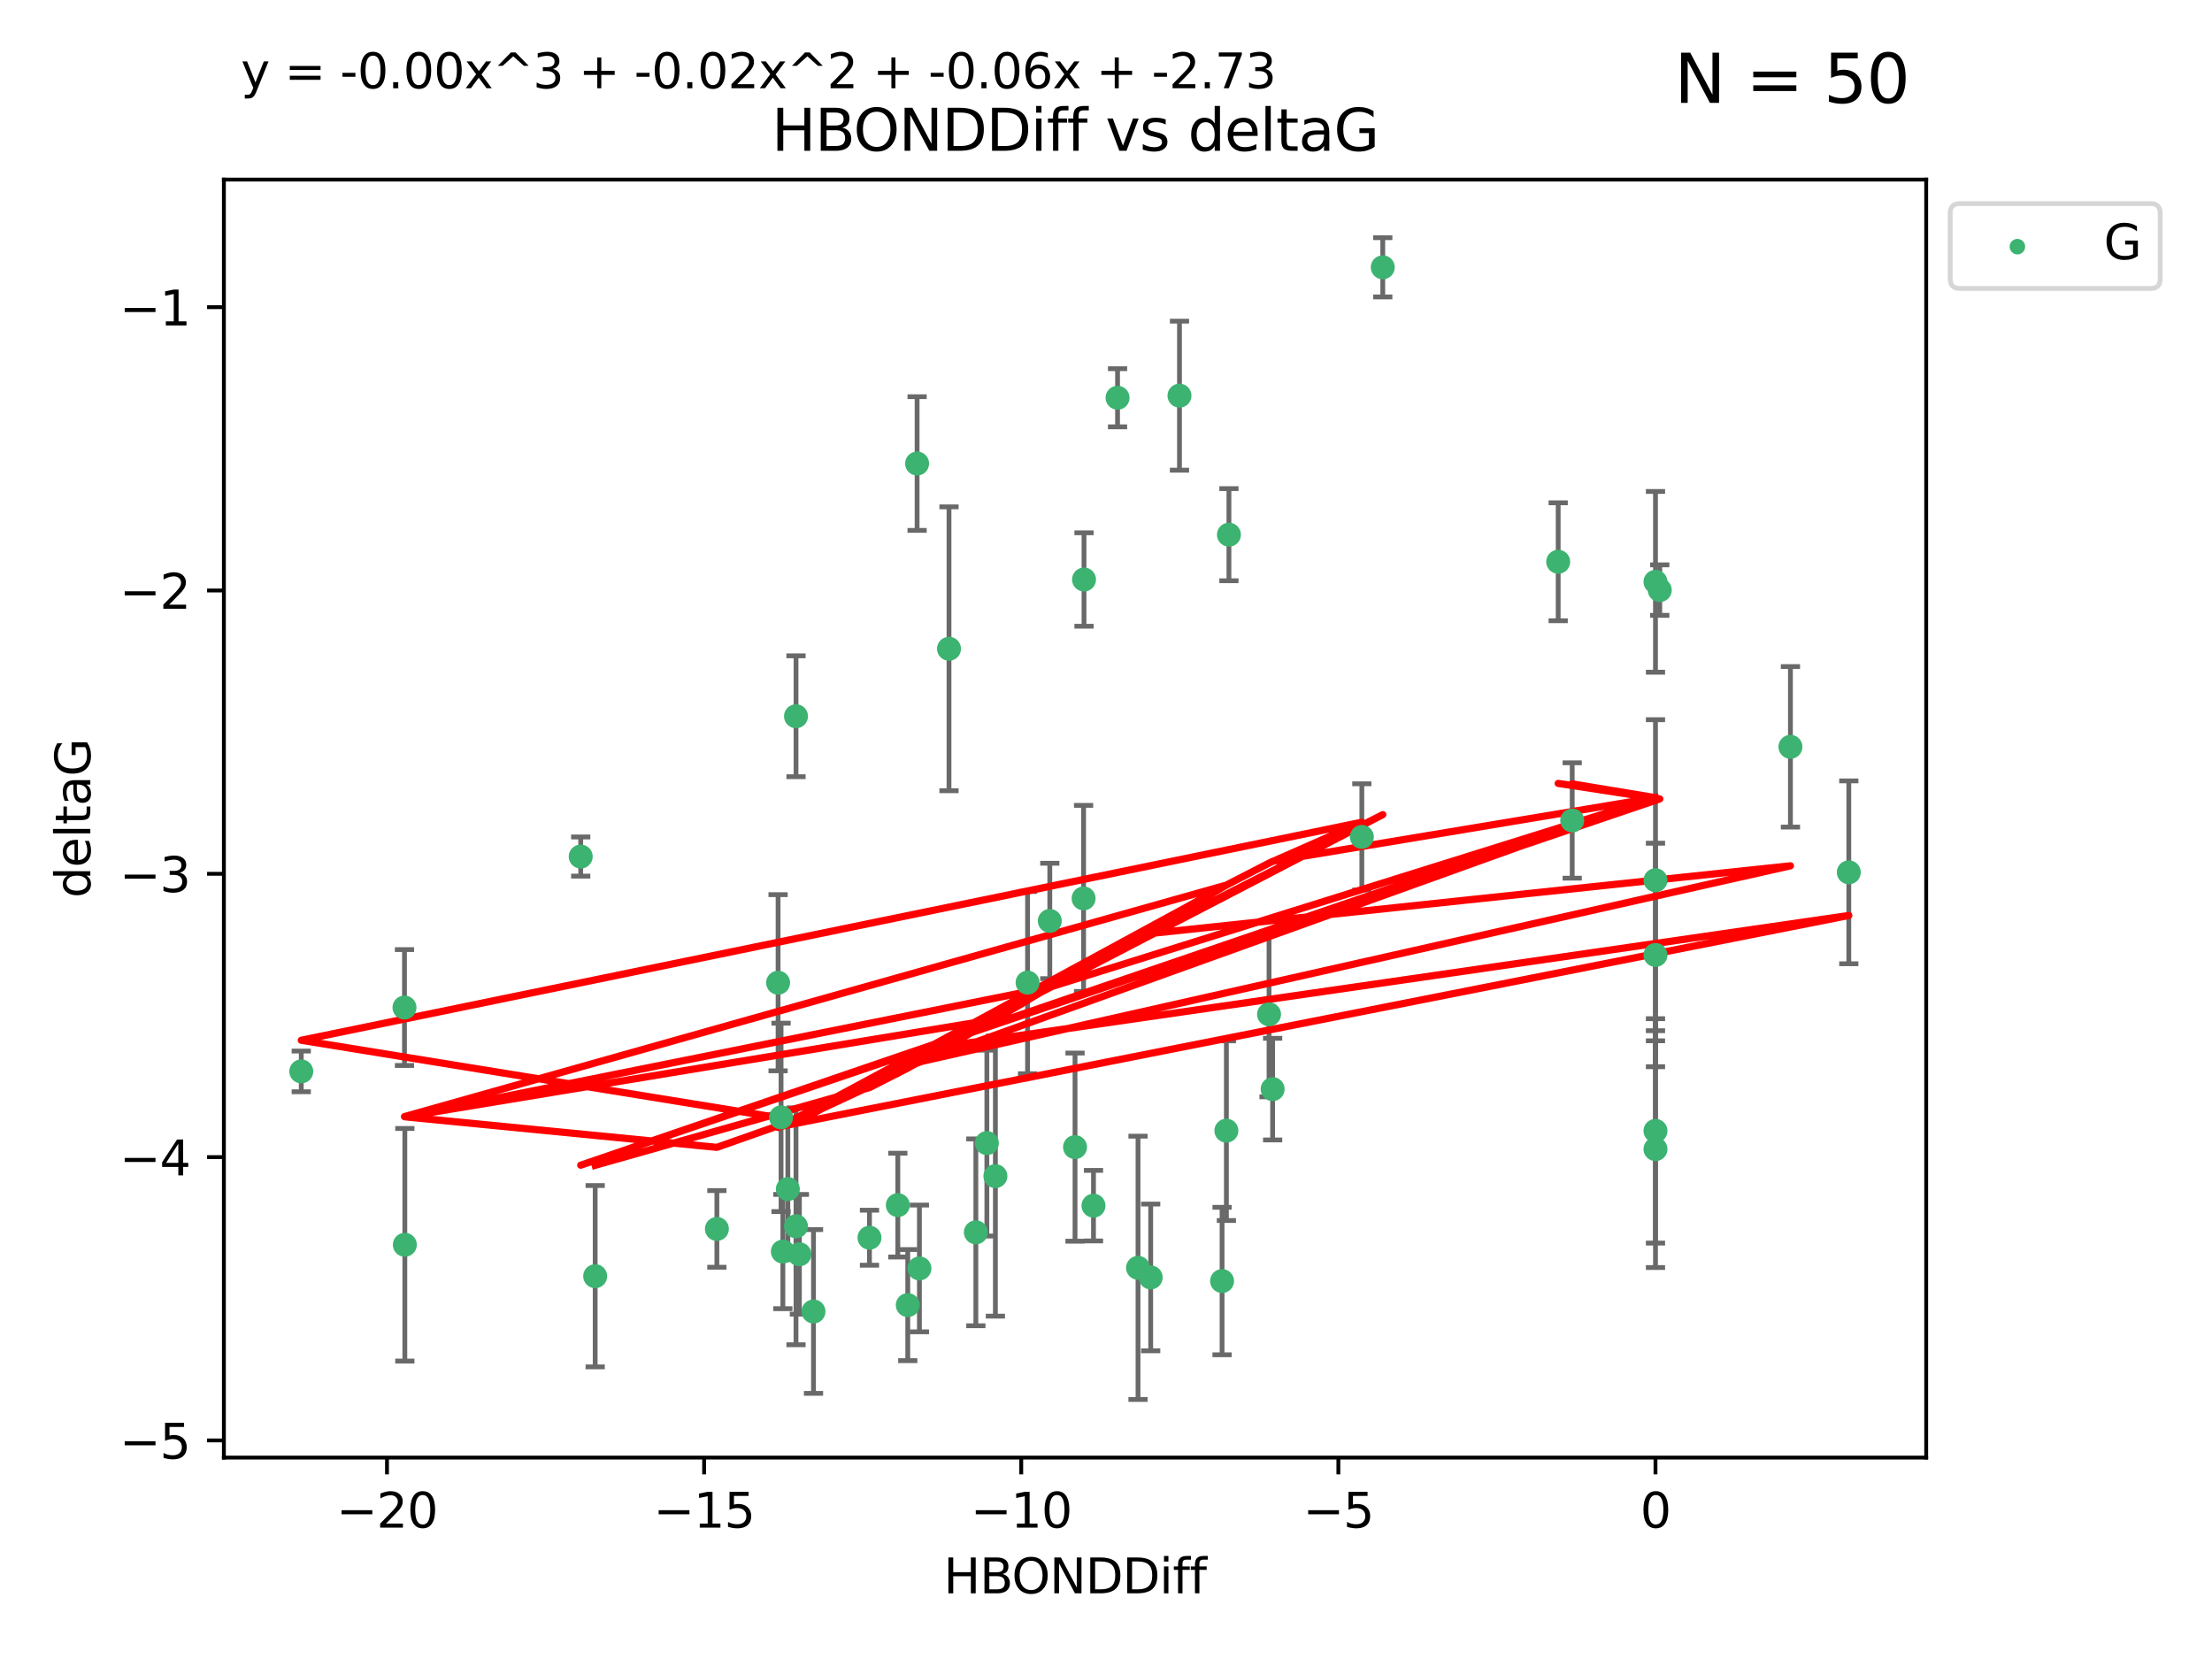 <?xml version="1.0" encoding="utf-8" standalone="no"?>
<!DOCTYPE svg PUBLIC "-//W3C//DTD SVG 1.1//EN"
  "http://www.w3.org/Graphics/SVG/1.1/DTD/svg11.dtd">
<svg xmlns:xlink="http://www.w3.org/1999/xlink" width="460.8pt" height="345.6pt" viewBox="0 0 460.8 345.6" xmlns="http://www.w3.org/2000/svg" version="1.1">
 <defs>
  <style type="text/css">*{stroke-linejoin: round; stroke-linecap: butt}</style>
 </defs>
 <g id="figure_1">
  <g id="patch_1">
   <path d="M 0 345.6 
L 460.8 345.6 
L 460.8 0 
L 0 0 
z
" style="fill: #ffffff"/>
  </g>
  <g id="axes_1">
   <g id="patch_2">
    <path d="M 46.64 303.64 
L 401.26 303.64 
L 401.26 37.411 
L 46.64 37.411 
z
" style="fill: #ffffff"/>
   </g>
   <g id="PathCollection_1">
    <defs>
     <path id="m49599fd1c0" d="M 0 1.118 
C 0.297 1.118 0.581 1 0.791 0.791 
C 1 0.581 1.118 0.297 1.118 0 
C 1.118 -0.297 1 -0.581 0.791 -0.791 
C 0.581 -1 0.297 -1.118 0 -1.118 
C -0.297 -1.118 -0.581 -1 -0.791 -0.791 
C -1 -0.581 -1.118 -0.297 -1.118 0 
C -1.118 0.297 -1 0.581 -0.791 0.791 
C -0.581 1 -0.297 1.118 0 1.118 
z
" style="stroke: #3cb371"/>
    </defs>
    <g clip-path="url(#pd74ebe95be)">
     <use xlink:href="#m49599fd1c0" x="123.987" y="265.855" style="fill: #3cb371; stroke: #3cb371"/>
     <use xlink:href="#m49599fd1c0" x="181.129" y="257.838" style="fill: #3cb371; stroke: #3cb371"/>
     <use xlink:href="#m49599fd1c0" x="189.104" y="271.874" style="fill: #3cb371; stroke: #3cb371"/>
     <use xlink:href="#m49599fd1c0" x="207.358" y="245.009" style="fill: #3cb371; stroke: #3cb371"/>
     <use xlink:href="#m49599fd1c0" x="84.335" y="259.307" style="fill: #3cb371; stroke: #3cb371"/>
     <use xlink:href="#m49599fd1c0" x="149.34" y="256.004" style="fill: #3cb371; stroke: #3cb371"/>
     <use xlink:href="#m49599fd1c0" x="169.467" y="273.206" style="fill: #3cb371; stroke: #3cb371"/>
     <use xlink:href="#m49599fd1c0" x="239.71" y="266.112" style="fill: #3cb371; stroke: #3cb371"/>
     <use xlink:href="#m49599fd1c0" x="187.033" y="251.046" style="fill: #3cb371; stroke: #3cb371"/>
     <use xlink:href="#m49599fd1c0" x="166.529" y="261.294" style="fill: #3cb371; stroke: #3cb371"/>
     <use xlink:href="#m49599fd1c0" x="203.288" y="256.718" style="fill: #3cb371; stroke: #3cb371"/>
     <use xlink:href="#m49599fd1c0" x="214.062" y="204.696" style="fill: #3cb371; stroke: #3cb371"/>
     <use xlink:href="#m49599fd1c0" x="191.53" y="264.242" style="fill: #3cb371; stroke: #3cb371"/>
     <use xlink:href="#m49599fd1c0" x="372.98" y="155.578" style="fill: #3cb371; stroke: #3cb371"/>
     <use xlink:href="#m49599fd1c0" x="237.071" y="264.111" style="fill: #3cb371; stroke: #3cb371"/>
     <use xlink:href="#m49599fd1c0" x="163.082" y="260.722" style="fill: #3cb371; stroke: #3cb371"/>
     <use xlink:href="#m49599fd1c0" x="227.794" y="251.162" style="fill: #3cb371; stroke: #3cb371"/>
     <use xlink:href="#m49599fd1c0" x="223.949" y="238.969" style="fill: #3cb371; stroke: #3cb371"/>
     <use xlink:href="#m49599fd1c0" x="162.091" y="204.719" style="fill: #3cb371; stroke: #3cb371"/>
     <use xlink:href="#m49599fd1c0" x="165.821" y="255.463" style="fill: #3cb371; stroke: #3cb371"/>
     <use xlink:href="#m49599fd1c0" x="225.82" y="120.724" style="fill: #3cb371; stroke: #3cb371"/>
     <use xlink:href="#m49599fd1c0" x="197.694" y="135.151" style="fill: #3cb371; stroke: #3cb371"/>
     <use xlink:href="#m49599fd1c0" x="385.141" y="181.72" style="fill: #3cb371; stroke: #3cb371"/>
     <use xlink:href="#m49599fd1c0" x="162.708" y="232.772" style="fill: #3cb371; stroke: #3cb371"/>
     <use xlink:href="#m49599fd1c0" x="165.823" y="149.21" style="fill: #3cb371; stroke: #3cb371"/>
     <use xlink:href="#m49599fd1c0" x="62.759" y="223.194" style="fill: #3cb371; stroke: #3cb371"/>
     <use xlink:href="#m49599fd1c0" x="283.696" y="174.344" style="fill: #3cb371; stroke: #3cb371"/>
     <use xlink:href="#m49599fd1c0" x="264.364" y="211.297" style="fill: #3cb371; stroke: #3cb371"/>
     <use xlink:href="#m49599fd1c0" x="254.578" y="266.865" style="fill: #3cb371; stroke: #3cb371"/>
     <use xlink:href="#m49599fd1c0" x="245.708" y="82.422" style="fill: #3cb371; stroke: #3cb371"/>
     <use xlink:href="#m49599fd1c0" x="164.122" y="247.707" style="fill: #3cb371; stroke: #3cb371"/>
     <use xlink:href="#m49599fd1c0" x="288.055" y="55.684" style="fill: #3cb371; stroke: #3cb371"/>
     <use xlink:href="#m49599fd1c0" x="225.732" y="187.154" style="fill: #3cb371; stroke: #3cb371"/>
     <use xlink:href="#m49599fd1c0" x="205.581" y="238.125" style="fill: #3cb371; stroke: #3cb371"/>
     <use xlink:href="#m49599fd1c0" x="232.807" y="82.859" style="fill: #3cb371; stroke: #3cb371"/>
     <use xlink:href="#m49599fd1c0" x="255.478" y="235.539" style="fill: #3cb371; stroke: #3cb371"/>
     <use xlink:href="#m49599fd1c0" x="84.261" y="209.886" style="fill: #3cb371; stroke: #3cb371"/>
     <use xlink:href="#m49599fd1c0" x="218.693" y="191.849" style="fill: #3cb371; stroke: #3cb371"/>
     <use xlink:href="#m49599fd1c0" x="344.867" y="198.935" style="fill: #3cb371; stroke: #3cb371"/>
     <use xlink:href="#m49599fd1c0" x="191.049" y="96.566" style="fill: #3cb371; stroke: #3cb371"/>
     <use xlink:href="#m49599fd1c0" x="256.009" y="111.383" style="fill: #3cb371; stroke: #3cb371"/>
     <use xlink:href="#m49599fd1c0" x="265.113" y="226.885" style="fill: #3cb371; stroke: #3cb371"/>
     <use xlink:href="#m49599fd1c0" x="344.867" y="183.37" style="fill: #3cb371; stroke: #3cb371"/>
     <use xlink:href="#m49599fd1c0" x="327.519" y="170.922" style="fill: #3cb371; stroke: #3cb371"/>
     <use xlink:href="#m49599fd1c0" x="344.867" y="239.382" style="fill: #3cb371; stroke: #3cb371"/>
     <use xlink:href="#m49599fd1c0" x="344.867" y="121.204" style="fill: #3cb371; stroke: #3cb371"/>
     <use xlink:href="#m49599fd1c0" x="324.599" y="117.029" style="fill: #3cb371; stroke: #3cb371"/>
     <use xlink:href="#m49599fd1c0" x="345.759" y="122.929" style="fill: #3cb371; stroke: #3cb371"/>
     <use xlink:href="#m49599fd1c0" x="120.974" y="178.434" style="fill: #3cb371; stroke: #3cb371"/>
     <use xlink:href="#m49599fd1c0" x="344.867" y="235.584" style="fill: #3cb371; stroke: #3cb371"/>
    </g>
   </g>
   <g id="matplotlib.axis_1">
    <g id="xtick_1">
     <g id="line2d_1">
      <defs>
       <path id="med4c341d56" d="M 0 0 
L 0 3.5 
" style="stroke: #000000; stroke-width: 0.8"/>
      </defs>
      <g>
       <use xlink:href="#med4c341d56" x="80.618" y="303.64" style="stroke: #000000; stroke-width: 0.8"/>
      </g>
     </g>
     <g id="text_1">
      <!-- −20 -->
      <g transform="translate(70.066 318.238)scale(0.1 -0.1)">
       <defs>
        <path id="DejaVuSans-2212" d="M 678 2272 
L 4684 2272 
L 4684 1741 
L 678 1741 
L 678 2272 
z
" transform="scale(0.016)"/>
        <path id="DejaVuSans-32" d="M 1228 531 
L 3431 531 
L 3431 0 
L 469 0 
L 469 531 
Q 828 903 1448 1529 
Q 2069 2156 2228 2338 
Q 2531 2678 2651 2914 
Q 2772 3150 2772 3378 
Q 2772 3750 2511 3984 
Q 2250 4219 1831 4219 
Q 1534 4219 1204 4116 
Q 875 4013 500 3803 
L 500 4441 
Q 881 4594 1212 4672 
Q 1544 4750 1819 4750 
Q 2544 4750 2975 4387 
Q 3406 4025 3406 3419 
Q 3406 3131 3298 2873 
Q 3191 2616 2906 2266 
Q 2828 2175 2409 1742 
Q 1991 1309 1228 531 
z
" transform="scale(0.016)"/>
        <path id="DejaVuSans-30" d="M 2034 4250 
Q 1547 4250 1301 3770 
Q 1056 3291 1056 2328 
Q 1056 1369 1301 889 
Q 1547 409 2034 409 
Q 2525 409 2770 889 
Q 3016 1369 3016 2328 
Q 3016 3291 2770 3770 
Q 2525 4250 2034 4250 
z
M 2034 4750 
Q 2819 4750 3233 4129 
Q 3647 3509 3647 2328 
Q 3647 1150 3233 529 
Q 2819 -91 2034 -91 
Q 1250 -91 836 529 
Q 422 1150 422 2328 
Q 422 3509 836 4129 
Q 1250 4750 2034 4750 
z
" transform="scale(0.016)"/>
       </defs>
       <use xlink:href="#DejaVuSans-2212"/>
       <use xlink:href="#DejaVuSans-32" x="83.789"/>
       <use xlink:href="#DejaVuSans-30" x="147.412"/>
      </g>
     </g>
    </g>
    <g id="xtick_2">
     <g id="line2d_2">
      <g>
       <use xlink:href="#med4c341d56" x="146.68" y="303.64" style="stroke: #000000; stroke-width: 0.8"/>
      </g>
     </g>
     <g id="text_2">
      <!-- −15 -->
      <g transform="translate(136.128 318.238)scale(0.1 -0.1)">
       <defs>
        <path id="DejaVuSans-31" d="M 794 531 
L 1825 531 
L 1825 4091 
L 703 3866 
L 703 4441 
L 1819 4666 
L 2450 4666 
L 2450 531 
L 3481 531 
L 3481 0 
L 794 0 
L 794 531 
z
" transform="scale(0.016)"/>
        <path id="DejaVuSans-35" d="M 691 4666 
L 3169 4666 
L 3169 4134 
L 1269 4134 
L 1269 2991 
Q 1406 3038 1543 3061 
Q 1681 3084 1819 3084 
Q 2600 3084 3056 2656 
Q 3513 2228 3513 1497 
Q 3513 744 3044 326 
Q 2575 -91 1722 -91 
Q 1428 -91 1123 -41 
Q 819 9 494 109 
L 494 744 
Q 775 591 1075 516 
Q 1375 441 1709 441 
Q 2250 441 2565 725 
Q 2881 1009 2881 1497 
Q 2881 1984 2565 2268 
Q 2250 2553 1709 2553 
Q 1456 2553 1204 2497 
Q 953 2441 691 2322 
L 691 4666 
z
" transform="scale(0.016)"/>
       </defs>
       <use xlink:href="#DejaVuSans-2212"/>
       <use xlink:href="#DejaVuSans-31" x="83.789"/>
       <use xlink:href="#DejaVuSans-35" x="147.412"/>
      </g>
     </g>
    </g>
    <g id="xtick_3">
     <g id="line2d_3">
      <g>
       <use xlink:href="#med4c341d56" x="212.743" y="303.64" style="stroke: #000000; stroke-width: 0.8"/>
      </g>
     </g>
     <g id="text_3">
      <!-- −10 -->
      <g transform="translate(202.19 318.238)scale(0.1 -0.1)">
       <use xlink:href="#DejaVuSans-2212"/>
       <use xlink:href="#DejaVuSans-31" x="83.789"/>
       <use xlink:href="#DejaVuSans-30" x="147.412"/>
      </g>
     </g>
    </g>
    <g id="xtick_4">
     <g id="line2d_4">
      <g>
       <use xlink:href="#med4c341d56" x="278.805" y="303.64" style="stroke: #000000; stroke-width: 0.8"/>
      </g>
     </g>
     <g id="text_4">
      <!-- −5 -->
      <g transform="translate(271.434 318.238)scale(0.1 -0.1)">
       <use xlink:href="#DejaVuSans-2212"/>
       <use xlink:href="#DejaVuSans-35" x="83.789"/>
      </g>
     </g>
    </g>
    <g id="xtick_5">
     <g id="line2d_5">
      <g>
       <use xlink:href="#med4c341d56" x="344.867" y="303.64" style="stroke: #000000; stroke-width: 0.8"/>
      </g>
     </g>
     <g id="text_5">
      <!-- 0 -->
      <g transform="translate(341.686 318.238)scale(0.1 -0.1)">
       <use xlink:href="#DejaVuSans-30"/>
      </g>
     </g>
    </g>
    <g id="text_6">
     <!-- HBONDDiff -->
     <g transform="translate(196.561 331.917)scale(0.1 -0.1)">
      <defs>
       <path id="DejaVuSans-48" d="M 628 4666 
L 1259 4666 
L 1259 2753 
L 3553 2753 
L 3553 4666 
L 4184 4666 
L 4184 0 
L 3553 0 
L 3553 2222 
L 1259 2222 
L 1259 0 
L 628 0 
L 628 4666 
z
" transform="scale(0.016)"/>
       <path id="DejaVuSans-42" d="M 1259 2228 
L 1259 519 
L 2272 519 
Q 2781 519 3026 730 
Q 3272 941 3272 1375 
Q 3272 1813 3026 2020 
Q 2781 2228 2272 2228 
L 1259 2228 
z
M 1259 4147 
L 1259 2741 
L 2194 2741 
Q 2656 2741 2882 2914 
Q 3109 3088 3109 3444 
Q 3109 3797 2882 3972 
Q 2656 4147 2194 4147 
L 1259 4147 
z
M 628 4666 
L 2241 4666 
Q 2963 4666 3353 4366 
Q 3744 4066 3744 3513 
Q 3744 3084 3544 2831 
Q 3344 2578 2956 2516 
Q 3422 2416 3680 2098 
Q 3938 1781 3938 1306 
Q 3938 681 3513 340 
Q 3088 0 2303 0 
L 628 0 
L 628 4666 
z
" transform="scale(0.016)"/>
       <path id="DejaVuSans-4f" d="M 2522 4238 
Q 1834 4238 1429 3725 
Q 1025 3213 1025 2328 
Q 1025 1447 1429 934 
Q 1834 422 2522 422 
Q 3209 422 3611 934 
Q 4013 1447 4013 2328 
Q 4013 3213 3611 3725 
Q 3209 4238 2522 4238 
z
M 2522 4750 
Q 3503 4750 4090 4092 
Q 4678 3434 4678 2328 
Q 4678 1225 4090 567 
Q 3503 -91 2522 -91 
Q 1538 -91 948 565 
Q 359 1222 359 2328 
Q 359 3434 948 4092 
Q 1538 4750 2522 4750 
z
" transform="scale(0.016)"/>
       <path id="DejaVuSans-4e" d="M 628 4666 
L 1478 4666 
L 3547 763 
L 3547 4666 
L 4159 4666 
L 4159 0 
L 3309 0 
L 1241 3903 
L 1241 0 
L 628 0 
L 628 4666 
z
" transform="scale(0.016)"/>
       <path id="DejaVuSans-44" d="M 1259 4147 
L 1259 519 
L 2022 519 
Q 2988 519 3436 956 
Q 3884 1394 3884 2338 
Q 3884 3275 3436 3711 
Q 2988 4147 2022 4147 
L 1259 4147 
z
M 628 4666 
L 1925 4666 
Q 3281 4666 3915 4102 
Q 4550 3538 4550 2338 
Q 4550 1131 3912 565 
Q 3275 0 1925 0 
L 628 0 
L 628 4666 
z
" transform="scale(0.016)"/>
       <path id="DejaVuSans-69" d="M 603 3500 
L 1178 3500 
L 1178 0 
L 603 0 
L 603 3500 
z
M 603 4863 
L 1178 4863 
L 1178 4134 
L 603 4134 
L 603 4863 
z
" transform="scale(0.016)"/>
       <path id="DejaVuSans-66" d="M 2375 4863 
L 2375 4384 
L 1825 4384 
Q 1516 4384 1395 4259 
Q 1275 4134 1275 3809 
L 1275 3500 
L 2222 3500 
L 2222 3053 
L 1275 3053 
L 1275 0 
L 697 0 
L 697 3053 
L 147 3053 
L 147 3500 
L 697 3500 
L 697 3744 
Q 697 4328 969 4595 
Q 1241 4863 1831 4863 
L 2375 4863 
z
" transform="scale(0.016)"/>
      </defs>
      <use xlink:href="#DejaVuSans-48"/>
      <use xlink:href="#DejaVuSans-42" x="75.195"/>
      <use xlink:href="#DejaVuSans-4f" x="142.049"/>
      <use xlink:href="#DejaVuSans-4e" x="220.76"/>
      <use xlink:href="#DejaVuSans-44" x="295.564"/>
      <use xlink:href="#DejaVuSans-44" x="372.566"/>
      <use xlink:href="#DejaVuSans-69" x="449.568"/>
      <use xlink:href="#DejaVuSans-66" x="477.352"/>
      <use xlink:href="#DejaVuSans-66" x="512.557"/>
     </g>
    </g>
   </g>
   <g id="matplotlib.axis_2">
    <g id="ytick_1">
     <g id="line2d_6">
      <defs>
       <path id="mac8b788123" d="M 0 0 
L -3.5 0 
" style="stroke: #000000; stroke-width: 0.8"/>
      </defs>
      <g>
       <use xlink:href="#mac8b788123" x="46.64" y="300.069" style="stroke: #000000; stroke-width: 0.8"/>
      </g>
     </g>
     <g id="text_7">
      <!-- −5 -->
      <g transform="translate(24.898 303.868)scale(0.1 -0.1)">
       <use xlink:href="#DejaVuSans-2212"/>
       <use xlink:href="#DejaVuSans-35" x="83.789"/>
      </g>
     </g>
    </g>
    <g id="ytick_2">
     <g id="line2d_7">
      <g>
       <use xlink:href="#mac8b788123" x="46.64" y="241.049" style="stroke: #000000; stroke-width: 0.8"/>
      </g>
     </g>
     <g id="text_8">
      <!-- −4 -->
      <g transform="translate(24.898 244.849)scale(0.1 -0.1)">
       <defs>
        <path id="DejaVuSans-34" d="M 2419 4116 
L 825 1625 
L 2419 1625 
L 2419 4116 
z
M 2253 4666 
L 3047 4666 
L 3047 1625 
L 3713 1625 
L 3713 1100 
L 3047 1100 
L 3047 0 
L 2419 0 
L 2419 1100 
L 313 1100 
L 313 1709 
L 2253 4666 
z
" transform="scale(0.016)"/>
       </defs>
       <use xlink:href="#DejaVuSans-2212"/>
       <use xlink:href="#DejaVuSans-34" x="83.789"/>
      </g>
     </g>
    </g>
    <g id="ytick_3">
     <g id="line2d_8">
      <g>
       <use xlink:href="#mac8b788123" x="46.64" y="182.03" style="stroke: #000000; stroke-width: 0.8"/>
      </g>
     </g>
     <g id="text_9">
      <!-- −3 -->
      <g transform="translate(24.898 185.829)scale(0.1 -0.1)">
       <defs>
        <path id="DejaVuSans-33" d="M 2597 2516 
Q 3050 2419 3304 2112 
Q 3559 1806 3559 1356 
Q 3559 666 3084 287 
Q 2609 -91 1734 -91 
Q 1441 -91 1130 -33 
Q 819 25 488 141 
L 488 750 
Q 750 597 1062 519 
Q 1375 441 1716 441 
Q 2309 441 2620 675 
Q 2931 909 2931 1356 
Q 2931 1769 2642 2001 
Q 2353 2234 1838 2234 
L 1294 2234 
L 1294 2753 
L 1863 2753 
Q 2328 2753 2575 2939 
Q 2822 3125 2822 3475 
Q 2822 3834 2567 4026 
Q 2313 4219 1838 4219 
Q 1578 4219 1281 4162 
Q 984 4106 628 3988 
L 628 4550 
Q 988 4650 1302 4700 
Q 1616 4750 1894 4750 
Q 2613 4750 3031 4423 
Q 3450 4097 3450 3541 
Q 3450 3153 3228 2886 
Q 3006 2619 2597 2516 
z
" transform="scale(0.016)"/>
       </defs>
       <use xlink:href="#DejaVuSans-2212"/>
       <use xlink:href="#DejaVuSans-33" x="83.789"/>
      </g>
     </g>
    </g>
    <g id="ytick_4">
     <g id="line2d_9">
      <g>
       <use xlink:href="#mac8b788123" x="46.64" y="123.01" style="stroke: #000000; stroke-width: 0.8"/>
      </g>
     </g>
     <g id="text_10">
      <!-- −2 -->
      <g transform="translate(24.898 126.809)scale(0.1 -0.1)">
       <use xlink:href="#DejaVuSans-2212"/>
       <use xlink:href="#DejaVuSans-32" x="83.789"/>
      </g>
     </g>
    </g>
    <g id="ytick_5">
     <g id="line2d_10">
      <g>
       <use xlink:href="#mac8b788123" x="46.64" y="63.991" style="stroke: #000000; stroke-width: 0.8"/>
      </g>
     </g>
     <g id="text_11">
      <!-- −1 -->
      <g transform="translate(24.898 67.79)scale(0.1 -0.1)">
       <use xlink:href="#DejaVuSans-2212"/>
       <use xlink:href="#DejaVuSans-31" x="83.789"/>
      </g>
     </g>
    </g>
    <g id="text_12">
     <!-- deltaG -->
     <g transform="translate(18.818 187.064)rotate(-90)scale(0.1 -0.1)">
      <defs>
       <path id="DejaVuSans-64" d="M 2906 2969 
L 2906 4863 
L 3481 4863 
L 3481 0 
L 2906 0 
L 2906 525 
Q 2725 213 2448 61 
Q 2172 -91 1784 -91 
Q 1150 -91 751 415 
Q 353 922 353 1747 
Q 353 2572 751 3078 
Q 1150 3584 1784 3584 
Q 2172 3584 2448 3432 
Q 2725 3281 2906 2969 
z
M 947 1747 
Q 947 1113 1208 752 
Q 1469 391 1925 391 
Q 2381 391 2643 752 
Q 2906 1113 2906 1747 
Q 2906 2381 2643 2742 
Q 2381 3103 1925 3103 
Q 1469 3103 1208 2742 
Q 947 2381 947 1747 
z
" transform="scale(0.016)"/>
       <path id="DejaVuSans-65" d="M 3597 1894 
L 3597 1613 
L 953 1613 
Q 991 1019 1311 708 
Q 1631 397 2203 397 
Q 2534 397 2845 478 
Q 3156 559 3463 722 
L 3463 178 
Q 3153 47 2828 -22 
Q 2503 -91 2169 -91 
Q 1331 -91 842 396 
Q 353 884 353 1716 
Q 353 2575 817 3079 
Q 1281 3584 2069 3584 
Q 2775 3584 3186 3129 
Q 3597 2675 3597 1894 
z
M 3022 2063 
Q 3016 2534 2758 2815 
Q 2500 3097 2075 3097 
Q 1594 3097 1305 2825 
Q 1016 2553 972 2059 
L 3022 2063 
z
" transform="scale(0.016)"/>
       <path id="DejaVuSans-6c" d="M 603 4863 
L 1178 4863 
L 1178 0 
L 603 0 
L 603 4863 
z
" transform="scale(0.016)"/>
       <path id="DejaVuSans-74" d="M 1172 4494 
L 1172 3500 
L 2356 3500 
L 2356 3053 
L 1172 3053 
L 1172 1153 
Q 1172 725 1289 603 
Q 1406 481 1766 481 
L 2356 481 
L 2356 0 
L 1766 0 
Q 1100 0 847 248 
Q 594 497 594 1153 
L 594 3053 
L 172 3053 
L 172 3500 
L 594 3500 
L 594 4494 
L 1172 4494 
z
" transform="scale(0.016)"/>
       <path id="DejaVuSans-61" d="M 2194 1759 
Q 1497 1759 1228 1600 
Q 959 1441 959 1056 
Q 959 750 1161 570 
Q 1363 391 1709 391 
Q 2188 391 2477 730 
Q 2766 1069 2766 1631 
L 2766 1759 
L 2194 1759 
z
M 3341 1997 
L 3341 0 
L 2766 0 
L 2766 531 
Q 2569 213 2275 61 
Q 1981 -91 1556 -91 
Q 1019 -91 701 211 
Q 384 513 384 1019 
Q 384 1609 779 1909 
Q 1175 2209 1959 2209 
L 2766 2209 
L 2766 2266 
Q 2766 2663 2505 2880 
Q 2244 3097 1772 3097 
Q 1472 3097 1187 3025 
Q 903 2953 641 2809 
L 641 3341 
Q 956 3463 1253 3523 
Q 1550 3584 1831 3584 
Q 2591 3584 2966 3190 
Q 3341 2797 3341 1997 
z
" transform="scale(0.016)"/>
       <path id="DejaVuSans-47" d="M 3809 666 
L 3809 1919 
L 2778 1919 
L 2778 2438 
L 4434 2438 
L 4434 434 
Q 4069 175 3628 42 
Q 3188 -91 2688 -91 
Q 1594 -91 976 548 
Q 359 1188 359 2328 
Q 359 3472 976 4111 
Q 1594 4750 2688 4750 
Q 3144 4750 3555 4637 
Q 3966 4525 4313 4306 
L 4313 3634 
Q 3963 3931 3569 4081 
Q 3175 4231 2741 4231 
Q 1884 4231 1454 3753 
Q 1025 3275 1025 2328 
Q 1025 1384 1454 906 
Q 1884 428 2741 428 
Q 3075 428 3337 486 
Q 3600 544 3809 666 
z
" transform="scale(0.016)"/>
      </defs>
      <use xlink:href="#DejaVuSans-64"/>
      <use xlink:href="#DejaVuSans-65" x="63.477"/>
      <use xlink:href="#DejaVuSans-6c" x="125"/>
      <use xlink:href="#DejaVuSans-74" x="152.783"/>
      <use xlink:href="#DejaVuSans-61" x="191.992"/>
      <use xlink:href="#DejaVuSans-47" x="253.271"/>
     </g>
    </g>
   </g>
   <g id="LineCollection_1">
    <path d="M 123.987 284.743 
L 123.987 246.967 
" clip-path="url(#pd74ebe95be)" style="fill: none; stroke: #696969"/>
    <path d="M 181.129 263.567 
L 181.129 252.11 
" clip-path="url(#pd74ebe95be)" style="fill: none; stroke: #696969"/>
    <path d="M 189.104 283.445 
L 189.104 260.304 
" clip-path="url(#pd74ebe95be)" style="fill: none; stroke: #696969"/>
    <path d="M 207.358 274.175 
L 207.358 215.843 
" clip-path="url(#pd74ebe95be)" style="fill: none; stroke: #696969"/>
    <path d="M 84.335 283.533 
L 84.335 235.08 
" clip-path="url(#pd74ebe95be)" style="fill: none; stroke: #696969"/>
    <path d="M 149.34 263.986 
L 149.34 248.022 
" clip-path="url(#pd74ebe95be)" style="fill: none; stroke: #696969"/>
    <path d="M 169.467 290.263 
L 169.467 256.148 
" clip-path="url(#pd74ebe95be)" style="fill: none; stroke: #696969"/>
    <path d="M 239.71 281.394 
L 239.71 250.83 
" clip-path="url(#pd74ebe95be)" style="fill: none; stroke: #696969"/>
    <path d="M 187.033 261.858 
L 187.033 240.234 
" clip-path="url(#pd74ebe95be)" style="fill: none; stroke: #696969"/>
    <path d="M 166.529 273.758 
L 166.529 248.83 
" clip-path="url(#pd74ebe95be)" style="fill: none; stroke: #696969"/>
    <path d="M 203.288 276.181 
L 203.288 237.256 
" clip-path="url(#pd74ebe95be)" style="fill: none; stroke: #696969"/>
    <path d="M 214.062 223.68 
L 214.062 185.712 
" clip-path="url(#pd74ebe95be)" style="fill: none; stroke: #696969"/>
    <path d="M 191.53 277.441 
L 191.53 251.042 
" clip-path="url(#pd74ebe95be)" style="fill: none; stroke: #696969"/>
    <path d="M 372.98 172.296 
L 372.98 138.86 
" clip-path="url(#pd74ebe95be)" style="fill: none; stroke: #696969"/>
    <path d="M 237.071 291.539 
L 237.071 236.684 
" clip-path="url(#pd74ebe95be)" style="fill: none; stroke: #696969"/>
    <path d="M 163.082 272.623 
L 163.082 248.821 
" clip-path="url(#pd74ebe95be)" style="fill: none; stroke: #696969"/>
    <path d="M 227.794 258.51 
L 227.794 243.813 
" clip-path="url(#pd74ebe95be)" style="fill: none; stroke: #696969"/>
    <path d="M 223.949 258.566 
L 223.949 219.372 
" clip-path="url(#pd74ebe95be)" style="fill: none; stroke: #696969"/>
    <path d="M 162.091 223.066 
L 162.091 186.372 
" clip-path="url(#pd74ebe95be)" style="fill: none; stroke: #696969"/>
    <path d="M 165.821 280.135 
L 165.821 230.792 
" clip-path="url(#pd74ebe95be)" style="fill: none; stroke: #696969"/>
    <path d="M 225.82 130.457 
L 225.82 110.991 
" clip-path="url(#pd74ebe95be)" style="fill: none; stroke: #696969"/>
    <path d="M 197.694 164.72 
L 197.694 105.583 
" clip-path="url(#pd74ebe95be)" style="fill: none; stroke: #696969"/>
    <path d="M 385.141 200.768 
L 385.141 162.673 
" clip-path="url(#pd74ebe95be)" style="fill: none; stroke: #696969"/>
    <path d="M 162.708 252.395 
L 162.708 213.149 
" clip-path="url(#pd74ebe95be)" style="fill: none; stroke: #696969"/>
    <path d="M 165.823 161.803 
L 165.823 136.617 
" clip-path="url(#pd74ebe95be)" style="fill: none; stroke: #696969"/>
    <path d="M 62.759 227.434 
L 62.759 218.954 
" clip-path="url(#pd74ebe95be)" style="fill: none; stroke: #696969"/>
    <path d="M 283.696 185.414 
L 283.696 163.274 
" clip-path="url(#pd74ebe95be)" style="fill: none; stroke: #696969"/>
    <path d="M 264.364 228.486 
L 264.364 194.109 
" clip-path="url(#pd74ebe95be)" style="fill: none; stroke: #696969"/>
    <path d="M 254.578 282.228 
L 254.578 251.502 
" clip-path="url(#pd74ebe95be)" style="fill: none; stroke: #696969"/>
    <path d="M 245.708 97.946 
L 245.708 66.898 
" clip-path="url(#pd74ebe95be)" style="fill: none; stroke: #696969"/>
    <path d="M 164.122 262.402 
L 164.122 233.012 
" clip-path="url(#pd74ebe95be)" style="fill: none; stroke: #696969"/>
    <path d="M 288.055 61.856 
L 288.055 49.513 
" clip-path="url(#pd74ebe95be)" style="fill: none; stroke: #696969"/>
    <path d="M 225.732 206.531 
L 225.732 167.777 
" clip-path="url(#pd74ebe95be)" style="fill: none; stroke: #696969"/>
    <path d="M 205.581 257.488 
L 205.581 218.763 
" clip-path="url(#pd74ebe95be)" style="fill: none; stroke: #696969"/>
    <path d="M 232.807 88.914 
L 232.807 76.805 
" clip-path="url(#pd74ebe95be)" style="fill: none; stroke: #696969"/>
    <path d="M 255.478 254.255 
L 255.478 216.823 
" clip-path="url(#pd74ebe95be)" style="fill: none; stroke: #696969"/>
    <path d="M 84.261 221.959 
L 84.261 197.814 
" clip-path="url(#pd74ebe95be)" style="fill: none; stroke: #696969"/>
    <path d="M 218.693 203.867 
L 218.693 179.831 
" clip-path="url(#pd74ebe95be)" style="fill: none; stroke: #696969"/>
    <path d="M 344.867 222.215 
L 344.867 175.656 
" clip-path="url(#pd74ebe95be)" style="fill: none; stroke: #696969"/>
    <path d="M 191.049 110.491 
L 191.049 82.641 
" clip-path="url(#pd74ebe95be)" style="fill: none; stroke: #696969"/>
    <path d="M 256.009 120.98 
L 256.009 101.785 
" clip-path="url(#pd74ebe95be)" style="fill: none; stroke: #696969"/>
    <path d="M 265.113 237.469 
L 265.113 216.3 
" clip-path="url(#pd74ebe95be)" style="fill: none; stroke: #696969"/>
    <path d="M 344.867 216.812 
L 344.867 149.928 
" clip-path="url(#pd74ebe95be)" style="fill: none; stroke: #696969"/>
    <path d="M 327.519 182.941 
L 327.519 158.904 
" clip-path="url(#pd74ebe95be)" style="fill: none; stroke: #696969"/>
    <path d="M 344.867 264.053 
L 344.867 214.711 
" clip-path="url(#pd74ebe95be)" style="fill: none; stroke: #696969"/>
    <path d="M 344.867 140.033 
L 344.867 102.375 
" clip-path="url(#pd74ebe95be)" style="fill: none; stroke: #696969"/>
    <path d="M 324.599 129.313 
L 324.599 104.745 
" clip-path="url(#pd74ebe95be)" style="fill: none; stroke: #696969"/>
    <path d="M 345.759 128.189 
L 345.759 117.669 
" clip-path="url(#pd74ebe95be)" style="fill: none; stroke: #696969"/>
    <path d="M 120.974 182.512 
L 120.974 174.356 
" clip-path="url(#pd74ebe95be)" style="fill: none; stroke: #696969"/>
    <path d="M 344.867 258.956 
L 344.867 212.212 
" clip-path="url(#pd74ebe95be)" style="fill: none; stroke: #696969"/>
   </g>
   <g id="line2d_11">
    <defs>
     <path id="m50161f7d00" d="M 2 0 
L -2 -0 
" style="stroke: #696969"/>
    </defs>
    <g clip-path="url(#pd74ebe95be)">
     <use xlink:href="#m50161f7d00" x="123.987" y="284.743" style="fill: #696969; stroke: #696969"/>
     <use xlink:href="#m50161f7d00" x="181.129" y="263.567" style="fill: #696969; stroke: #696969"/>
     <use xlink:href="#m50161f7d00" x="189.104" y="283.445" style="fill: #696969; stroke: #696969"/>
     <use xlink:href="#m50161f7d00" x="207.358" y="274.175" style="fill: #696969; stroke: #696969"/>
     <use xlink:href="#m50161f7d00" x="84.335" y="283.533" style="fill: #696969; stroke: #696969"/>
     <use xlink:href="#m50161f7d00" x="149.34" y="263.986" style="fill: #696969; stroke: #696969"/>
     <use xlink:href="#m50161f7d00" x="169.467" y="290.263" style="fill: #696969; stroke: #696969"/>
     <use xlink:href="#m50161f7d00" x="239.71" y="281.394" style="fill: #696969; stroke: #696969"/>
     <use xlink:href="#m50161f7d00" x="187.033" y="261.858" style="fill: #696969; stroke: #696969"/>
     <use xlink:href="#m50161f7d00" x="166.529" y="273.758" style="fill: #696969; stroke: #696969"/>
     <use xlink:href="#m50161f7d00" x="203.288" y="276.181" style="fill: #696969; stroke: #696969"/>
     <use xlink:href="#m50161f7d00" x="214.062" y="223.68" style="fill: #696969; stroke: #696969"/>
     <use xlink:href="#m50161f7d00" x="191.53" y="277.441" style="fill: #696969; stroke: #696969"/>
     <use xlink:href="#m50161f7d00" x="372.98" y="172.296" style="fill: #696969; stroke: #696969"/>
     <use xlink:href="#m50161f7d00" x="237.071" y="291.539" style="fill: #696969; stroke: #696969"/>
     <use xlink:href="#m50161f7d00" x="163.082" y="272.623" style="fill: #696969; stroke: #696969"/>
     <use xlink:href="#m50161f7d00" x="227.794" y="258.51" style="fill: #696969; stroke: #696969"/>
     <use xlink:href="#m50161f7d00" x="223.949" y="258.566" style="fill: #696969; stroke: #696969"/>
     <use xlink:href="#m50161f7d00" x="162.091" y="223.066" style="fill: #696969; stroke: #696969"/>
     <use xlink:href="#m50161f7d00" x="165.821" y="280.135" style="fill: #696969; stroke: #696969"/>
     <use xlink:href="#m50161f7d00" x="225.82" y="130.457" style="fill: #696969; stroke: #696969"/>
     <use xlink:href="#m50161f7d00" x="197.694" y="164.72" style="fill: #696969; stroke: #696969"/>
     <use xlink:href="#m50161f7d00" x="385.141" y="200.768" style="fill: #696969; stroke: #696969"/>
     <use xlink:href="#m50161f7d00" x="162.708" y="252.395" style="fill: #696969; stroke: #696969"/>
     <use xlink:href="#m50161f7d00" x="165.823" y="161.803" style="fill: #696969; stroke: #696969"/>
     <use xlink:href="#m50161f7d00" x="62.759" y="227.434" style="fill: #696969; stroke: #696969"/>
     <use xlink:href="#m50161f7d00" x="283.696" y="185.414" style="fill: #696969; stroke: #696969"/>
     <use xlink:href="#m50161f7d00" x="264.364" y="228.486" style="fill: #696969; stroke: #696969"/>
     <use xlink:href="#m50161f7d00" x="254.578" y="282.228" style="fill: #696969; stroke: #696969"/>
     <use xlink:href="#m50161f7d00" x="245.708" y="97.946" style="fill: #696969; stroke: #696969"/>
     <use xlink:href="#m50161f7d00" x="164.122" y="262.402" style="fill: #696969; stroke: #696969"/>
     <use xlink:href="#m50161f7d00" x="288.055" y="61.856" style="fill: #696969; stroke: #696969"/>
     <use xlink:href="#m50161f7d00" x="225.732" y="206.531" style="fill: #696969; stroke: #696969"/>
     <use xlink:href="#m50161f7d00" x="205.581" y="257.488" style="fill: #696969; stroke: #696969"/>
     <use xlink:href="#m50161f7d00" x="232.807" y="88.914" style="fill: #696969; stroke: #696969"/>
     <use xlink:href="#m50161f7d00" x="255.478" y="254.255" style="fill: #696969; stroke: #696969"/>
     <use xlink:href="#m50161f7d00" x="84.261" y="221.959" style="fill: #696969; stroke: #696969"/>
     <use xlink:href="#m50161f7d00" x="218.693" y="203.867" style="fill: #696969; stroke: #696969"/>
     <use xlink:href="#m50161f7d00" x="344.867" y="222.215" style="fill: #696969; stroke: #696969"/>
     <use xlink:href="#m50161f7d00" x="191.049" y="110.491" style="fill: #696969; stroke: #696969"/>
     <use xlink:href="#m50161f7d00" x="256.009" y="120.98" style="fill: #696969; stroke: #696969"/>
     <use xlink:href="#m50161f7d00" x="265.113" y="237.469" style="fill: #696969; stroke: #696969"/>
     <use xlink:href="#m50161f7d00" x="344.867" y="216.812" style="fill: #696969; stroke: #696969"/>
     <use xlink:href="#m50161f7d00" x="327.519" y="182.941" style="fill: #696969; stroke: #696969"/>
     <use xlink:href="#m50161f7d00" x="344.867" y="264.053" style="fill: #696969; stroke: #696969"/>
     <use xlink:href="#m50161f7d00" x="344.867" y="140.033" style="fill: #696969; stroke: #696969"/>
     <use xlink:href="#m50161f7d00" x="324.599" y="129.313" style="fill: #696969; stroke: #696969"/>
     <use xlink:href="#m50161f7d00" x="345.759" y="128.189" style="fill: #696969; stroke: #696969"/>
     <use xlink:href="#m50161f7d00" x="120.974" y="182.512" style="fill: #696969; stroke: #696969"/>
     <use xlink:href="#m50161f7d00" x="344.867" y="258.956" style="fill: #696969; stroke: #696969"/>
    </g>
   </g>
   <g id="line2d_12">
    <g clip-path="url(#pd74ebe95be)">
     <use xlink:href="#m50161f7d00" x="123.987" y="246.967" style="fill: #696969; stroke: #696969"/>
     <use xlink:href="#m50161f7d00" x="181.129" y="252.11" style="fill: #696969; stroke: #696969"/>
     <use xlink:href="#m50161f7d00" x="189.104" y="260.304" style="fill: #696969; stroke: #696969"/>
     <use xlink:href="#m50161f7d00" x="207.358" y="215.843" style="fill: #696969; stroke: #696969"/>
     <use xlink:href="#m50161f7d00" x="84.335" y="235.08" style="fill: #696969; stroke: #696969"/>
     <use xlink:href="#m50161f7d00" x="149.34" y="248.022" style="fill: #696969; stroke: #696969"/>
     <use xlink:href="#m50161f7d00" x="169.467" y="256.148" style="fill: #696969; stroke: #696969"/>
     <use xlink:href="#m50161f7d00" x="239.71" y="250.83" style="fill: #696969; stroke: #696969"/>
     <use xlink:href="#m50161f7d00" x="187.033" y="240.234" style="fill: #696969; stroke: #696969"/>
     <use xlink:href="#m50161f7d00" x="166.529" y="248.83" style="fill: #696969; stroke: #696969"/>
     <use xlink:href="#m50161f7d00" x="203.288" y="237.256" style="fill: #696969; stroke: #696969"/>
     <use xlink:href="#m50161f7d00" x="214.062" y="185.712" style="fill: #696969; stroke: #696969"/>
     <use xlink:href="#m50161f7d00" x="191.53" y="251.042" style="fill: #696969; stroke: #696969"/>
     <use xlink:href="#m50161f7d00" x="372.98" y="138.86" style="fill: #696969; stroke: #696969"/>
     <use xlink:href="#m50161f7d00" x="237.071" y="236.684" style="fill: #696969; stroke: #696969"/>
     <use xlink:href="#m50161f7d00" x="163.082" y="248.821" style="fill: #696969; stroke: #696969"/>
     <use xlink:href="#m50161f7d00" x="227.794" y="243.813" style="fill: #696969; stroke: #696969"/>
     <use xlink:href="#m50161f7d00" x="223.949" y="219.372" style="fill: #696969; stroke: #696969"/>
     <use xlink:href="#m50161f7d00" x="162.091" y="186.372" style="fill: #696969; stroke: #696969"/>
     <use xlink:href="#m50161f7d00" x="165.821" y="230.792" style="fill: #696969; stroke: #696969"/>
     <use xlink:href="#m50161f7d00" x="225.82" y="110.991" style="fill: #696969; stroke: #696969"/>
     <use xlink:href="#m50161f7d00" x="197.694" y="105.583" style="fill: #696969; stroke: #696969"/>
     <use xlink:href="#m50161f7d00" x="385.141" y="162.673" style="fill: #696969; stroke: #696969"/>
     <use xlink:href="#m50161f7d00" x="162.708" y="213.149" style="fill: #696969; stroke: #696969"/>
     <use xlink:href="#m50161f7d00" x="165.823" y="136.617" style="fill: #696969; stroke: #696969"/>
     <use xlink:href="#m50161f7d00" x="62.759" y="218.954" style="fill: #696969; stroke: #696969"/>
     <use xlink:href="#m50161f7d00" x="283.696" y="163.274" style="fill: #696969; stroke: #696969"/>
     <use xlink:href="#m50161f7d00" x="264.364" y="194.109" style="fill: #696969; stroke: #696969"/>
     <use xlink:href="#m50161f7d00" x="254.578" y="251.502" style="fill: #696969; stroke: #696969"/>
     <use xlink:href="#m50161f7d00" x="245.708" y="66.898" style="fill: #696969; stroke: #696969"/>
     <use xlink:href="#m50161f7d00" x="164.122" y="233.012" style="fill: #696969; stroke: #696969"/>
     <use xlink:href="#m50161f7d00" x="288.055" y="49.513" style="fill: #696969; stroke: #696969"/>
     <use xlink:href="#m50161f7d00" x="225.732" y="167.777" style="fill: #696969; stroke: #696969"/>
     <use xlink:href="#m50161f7d00" x="205.581" y="218.763" style="fill: #696969; stroke: #696969"/>
     <use xlink:href="#m50161f7d00" x="232.807" y="76.805" style="fill: #696969; stroke: #696969"/>
     <use xlink:href="#m50161f7d00" x="255.478" y="216.823" style="fill: #696969; stroke: #696969"/>
     <use xlink:href="#m50161f7d00" x="84.261" y="197.814" style="fill: #696969; stroke: #696969"/>
     <use xlink:href="#m50161f7d00" x="218.693" y="179.831" style="fill: #696969; stroke: #696969"/>
     <use xlink:href="#m50161f7d00" x="344.867" y="175.656" style="fill: #696969; stroke: #696969"/>
     <use xlink:href="#m50161f7d00" x="191.049" y="82.641" style="fill: #696969; stroke: #696969"/>
     <use xlink:href="#m50161f7d00" x="256.009" y="101.785" style="fill: #696969; stroke: #696969"/>
     <use xlink:href="#m50161f7d00" x="265.113" y="216.3" style="fill: #696969; stroke: #696969"/>
     <use xlink:href="#m50161f7d00" x="344.867" y="149.928" style="fill: #696969; stroke: #696969"/>
     <use xlink:href="#m50161f7d00" x="327.519" y="158.904" style="fill: #696969; stroke: #696969"/>
     <use xlink:href="#m50161f7d00" x="344.867" y="214.711" style="fill: #696969; stroke: #696969"/>
     <use xlink:href="#m50161f7d00" x="344.867" y="102.375" style="fill: #696969; stroke: #696969"/>
     <use xlink:href="#m50161f7d00" x="324.599" y="104.745" style="fill: #696969; stroke: #696969"/>
     <use xlink:href="#m50161f7d00" x="345.759" y="117.669" style="fill: #696969; stroke: #696969"/>
     <use xlink:href="#m50161f7d00" x="120.974" y="174.356" style="fill: #696969; stroke: #696969"/>
     <use xlink:href="#m50161f7d00" x="344.867" y="212.212" style="fill: #696969; stroke: #696969"/>
    </g>
   </g>
   <g id="line2d_13">
    <path d="M 123.987 242.755 
L 181.129 226.571 
L 189.104 222.506 
L 207.358 212.327 
L 84.335 232.65 
L 149.34 239.014 
L 169.467 231.926 
L 239.71 193.202 
L 187.033 223.589 
L 166.529 233.145 
L 203.288 214.676 
L 214.062 208.392 
L 191.53 221.215 
L 372.98 180.363 
L 237.071 194.74 
L 163.082 234.501 
L 227.794 200.221 
L 223.949 202.511 
L 162.091 234.876 
L 165.821 233.431 
L 225.82 201.396 
L 197.694 217.84 
L 385.141 190.715 
L 162.708 234.644 
L 165.823 233.43 
L 62.759 216.705 
L 283.696 171.282 
L 264.364 179.798 
L 254.578 184.861 
L 245.708 189.763 
L 164.122 234.101 
L 288.055 169.704 
L 225.732 201.449 
L 205.581 213.357 
L 232.807 197.247 
L 255.478 184.379 
L 84.261 232.609 
L 218.693 205.644 
L 344.867 166.172 
L 191.049 221.473 
L 256.009 184.096 
L 265.113 179.428 
L 344.867 166.172 
L 327.519 163.297 
L 344.867 166.172 
L 344.867 166.172 
L 324.599 163.198 
L 345.759 166.432 
L 120.974 242.732 
L 344.867 166.172 
" clip-path="url(#pd74ebe95be)" style="fill: none; stroke: #ff0000; stroke-width: 1.5; stroke-linecap: square"/>
   </g>
   <g id="line2d_14">
    <defs>
     <path id="m630779c10e" d="M 0 2 
C 0.53 2 1.039 1.789 1.414 1.414 
C 1.789 1.039 2 0.53 2 0 
C 2 -0.53 1.789 -1.039 1.414 -1.414 
C 1.039 -1.789 0.53 -2 0 -2 
C -0.53 -2 -1.039 -1.789 -1.414 -1.414 
C -1.789 -1.039 -2 -0.53 -2 0 
C -2 0.53 -1.789 1.039 -1.414 1.414 
C -1.039 1.789 -0.53 2 0 2 
z
" style="stroke: #3cb371"/>
    </defs>
    <g clip-path="url(#pd74ebe95be)">
     <use xlink:href="#m630779c10e" x="123.987" y="265.855" style="fill: #3cb371; stroke: #3cb371"/>
     <use xlink:href="#m630779c10e" x="181.129" y="257.838" style="fill: #3cb371; stroke: #3cb371"/>
     <use xlink:href="#m630779c10e" x="189.104" y="271.874" style="fill: #3cb371; stroke: #3cb371"/>
     <use xlink:href="#m630779c10e" x="207.358" y="245.009" style="fill: #3cb371; stroke: #3cb371"/>
     <use xlink:href="#m630779c10e" x="84.335" y="259.307" style="fill: #3cb371; stroke: #3cb371"/>
     <use xlink:href="#m630779c10e" x="149.34" y="256.004" style="fill: #3cb371; stroke: #3cb371"/>
     <use xlink:href="#m630779c10e" x="169.467" y="273.206" style="fill: #3cb371; stroke: #3cb371"/>
     <use xlink:href="#m630779c10e" x="239.71" y="266.112" style="fill: #3cb371; stroke: #3cb371"/>
     <use xlink:href="#m630779c10e" x="187.033" y="251.046" style="fill: #3cb371; stroke: #3cb371"/>
     <use xlink:href="#m630779c10e" x="166.529" y="261.294" style="fill: #3cb371; stroke: #3cb371"/>
     <use xlink:href="#m630779c10e" x="203.288" y="256.718" style="fill: #3cb371; stroke: #3cb371"/>
     <use xlink:href="#m630779c10e" x="214.062" y="204.696" style="fill: #3cb371; stroke: #3cb371"/>
     <use xlink:href="#m630779c10e" x="191.53" y="264.242" style="fill: #3cb371; stroke: #3cb371"/>
     <use xlink:href="#m630779c10e" x="372.98" y="155.578" style="fill: #3cb371; stroke: #3cb371"/>
     <use xlink:href="#m630779c10e" x="237.071" y="264.111" style="fill: #3cb371; stroke: #3cb371"/>
     <use xlink:href="#m630779c10e" x="163.082" y="260.722" style="fill: #3cb371; stroke: #3cb371"/>
     <use xlink:href="#m630779c10e" x="227.794" y="251.162" style="fill: #3cb371; stroke: #3cb371"/>
     <use xlink:href="#m630779c10e" x="223.949" y="238.969" style="fill: #3cb371; stroke: #3cb371"/>
     <use xlink:href="#m630779c10e" x="162.091" y="204.719" style="fill: #3cb371; stroke: #3cb371"/>
     <use xlink:href="#m630779c10e" x="165.821" y="255.463" style="fill: #3cb371; stroke: #3cb371"/>
     <use xlink:href="#m630779c10e" x="225.82" y="120.724" style="fill: #3cb371; stroke: #3cb371"/>
     <use xlink:href="#m630779c10e" x="197.694" y="135.151" style="fill: #3cb371; stroke: #3cb371"/>
     <use xlink:href="#m630779c10e" x="385.141" y="181.72" style="fill: #3cb371; stroke: #3cb371"/>
     <use xlink:href="#m630779c10e" x="162.708" y="232.772" style="fill: #3cb371; stroke: #3cb371"/>
     <use xlink:href="#m630779c10e" x="165.823" y="149.21" style="fill: #3cb371; stroke: #3cb371"/>
     <use xlink:href="#m630779c10e" x="62.759" y="223.194" style="fill: #3cb371; stroke: #3cb371"/>
     <use xlink:href="#m630779c10e" x="283.696" y="174.344" style="fill: #3cb371; stroke: #3cb371"/>
     <use xlink:href="#m630779c10e" x="264.364" y="211.297" style="fill: #3cb371; stroke: #3cb371"/>
     <use xlink:href="#m630779c10e" x="254.578" y="266.865" style="fill: #3cb371; stroke: #3cb371"/>
     <use xlink:href="#m630779c10e" x="245.708" y="82.422" style="fill: #3cb371; stroke: #3cb371"/>
     <use xlink:href="#m630779c10e" x="164.122" y="247.707" style="fill: #3cb371; stroke: #3cb371"/>
     <use xlink:href="#m630779c10e" x="288.055" y="55.684" style="fill: #3cb371; stroke: #3cb371"/>
     <use xlink:href="#m630779c10e" x="225.732" y="187.154" style="fill: #3cb371; stroke: #3cb371"/>
     <use xlink:href="#m630779c10e" x="205.581" y="238.125" style="fill: #3cb371; stroke: #3cb371"/>
     <use xlink:href="#m630779c10e" x="232.807" y="82.859" style="fill: #3cb371; stroke: #3cb371"/>
     <use xlink:href="#m630779c10e" x="255.478" y="235.539" style="fill: #3cb371; stroke: #3cb371"/>
     <use xlink:href="#m630779c10e" x="84.261" y="209.886" style="fill: #3cb371; stroke: #3cb371"/>
     <use xlink:href="#m630779c10e" x="218.693" y="191.849" style="fill: #3cb371; stroke: #3cb371"/>
     <use xlink:href="#m630779c10e" x="344.867" y="198.935" style="fill: #3cb371; stroke: #3cb371"/>
     <use xlink:href="#m630779c10e" x="191.049" y="96.566" style="fill: #3cb371; stroke: #3cb371"/>
     <use xlink:href="#m630779c10e" x="256.009" y="111.383" style="fill: #3cb371; stroke: #3cb371"/>
     <use xlink:href="#m630779c10e" x="265.113" y="226.885" style="fill: #3cb371; stroke: #3cb371"/>
     <use xlink:href="#m630779c10e" x="344.867" y="183.37" style="fill: #3cb371; stroke: #3cb371"/>
     <use xlink:href="#m630779c10e" x="327.519" y="170.922" style="fill: #3cb371; stroke: #3cb371"/>
     <use xlink:href="#m630779c10e" x="344.867" y="239.382" style="fill: #3cb371; stroke: #3cb371"/>
     <use xlink:href="#m630779c10e" x="344.867" y="121.204" style="fill: #3cb371; stroke: #3cb371"/>
     <use xlink:href="#m630779c10e" x="324.599" y="117.029" style="fill: #3cb371; stroke: #3cb371"/>
     <use xlink:href="#m630779c10e" x="345.759" y="122.929" style="fill: #3cb371; stroke: #3cb371"/>
     <use xlink:href="#m630779c10e" x="120.974" y="178.434" style="fill: #3cb371; stroke: #3cb371"/>
     <use xlink:href="#m630779c10e" x="344.867" y="235.584" style="fill: #3cb371; stroke: #3cb371"/>
    </g>
   </g>
   <g id="patch_3">
    <path d="M 46.64 303.64 
L 46.64 37.411 
" style="fill: none; stroke: #000000; stroke-width: 0.8; stroke-linejoin: miter; stroke-linecap: square"/>
   </g>
   <g id="patch_4">
    <path d="M 401.26 303.64 
L 401.26 37.411 
" style="fill: none; stroke: #000000; stroke-width: 0.8; stroke-linejoin: miter; stroke-linecap: square"/>
   </g>
   <g id="patch_5">
    <path d="M 46.64 303.64 
L 401.26 303.64 
" style="fill: none; stroke: #000000; stroke-width: 0.8; stroke-linejoin: miter; stroke-linecap: square"/>
   </g>
   <g id="patch_6">
    <path d="M 46.64 37.411 
L 401.26 37.411 
" style="fill: none; stroke: #000000; stroke-width: 0.8; stroke-linejoin: miter; stroke-linecap: square"/>
   </g>
   <g id="text_13">
    <!-- N = 50 -->
    <g transform="translate(348.795 21.426)scale(0.14 -0.14)">
     <defs>
      <path id="DejaVuSans-20" transform="scale(0.016)"/>
      <path id="DejaVuSans-3d" d="M 678 2906 
L 4684 2906 
L 4684 2381 
L 678 2381 
L 678 2906 
z
M 678 1631 
L 4684 1631 
L 4684 1100 
L 678 1100 
L 678 1631 
z
" transform="scale(0.016)"/>
     </defs>
     <use xlink:href="#DejaVuSans-4e"/>
     <use xlink:href="#DejaVuSans-20" x="74.805"/>
     <use xlink:href="#DejaVuSans-3d" x="106.592"/>
     <use xlink:href="#DejaVuSans-20" x="190.381"/>
     <use xlink:href="#DejaVuSans-35" x="222.168"/>
     <use xlink:href="#DejaVuSans-30" x="285.791"/>
    </g>
   </g>
   <g id="text_14">
    <!-- y = -0.00x^3 + -0.02x^2 + -0.06x + -2.73 -->
    <g transform="translate(50.186 18.387)scale(0.1 -0.1)">
     <defs>
      <path id="DejaVuSans-79" d="M 2059 -325 
Q 1816 -950 1584 -1140 
Q 1353 -1331 966 -1331 
L 506 -1331 
L 506 -850 
L 844 -850 
Q 1081 -850 1212 -737 
Q 1344 -625 1503 -206 
L 1606 56 
L 191 3500 
L 800 3500 
L 1894 763 
L 2988 3500 
L 3597 3500 
L 2059 -325 
z
" transform="scale(0.016)"/>
      <path id="DejaVuSans-2d" d="M 313 2009 
L 1997 2009 
L 1997 1497 
L 313 1497 
L 313 2009 
z
" transform="scale(0.016)"/>
      <path id="DejaVuSans-2e" d="M 684 794 
L 1344 794 
L 1344 0 
L 684 0 
L 684 794 
z
" transform="scale(0.016)"/>
      <path id="DejaVuSans-78" d="M 3513 3500 
L 2247 1797 
L 3578 0 
L 2900 0 
L 1881 1375 
L 863 0 
L 184 0 
L 1544 1831 
L 300 3500 
L 978 3500 
L 1906 2253 
L 2834 3500 
L 3513 3500 
z
" transform="scale(0.016)"/>
      <path id="DejaVuSans-5e" d="M 2988 4666 
L 4684 2925 
L 4056 2925 
L 2681 4159 
L 1306 2925 
L 678 2925 
L 2375 4666 
L 2988 4666 
z
" transform="scale(0.016)"/>
      <path id="DejaVuSans-2b" d="M 2944 4013 
L 2944 2272 
L 4684 2272 
L 4684 1741 
L 2944 1741 
L 2944 0 
L 2419 0 
L 2419 1741 
L 678 1741 
L 678 2272 
L 2419 2272 
L 2419 4013 
L 2944 4013 
z
" transform="scale(0.016)"/>
      <path id="DejaVuSans-36" d="M 2113 2584 
Q 1688 2584 1439 2293 
Q 1191 2003 1191 1497 
Q 1191 994 1439 701 
Q 1688 409 2113 409 
Q 2538 409 2786 701 
Q 3034 994 3034 1497 
Q 3034 2003 2786 2293 
Q 2538 2584 2113 2584 
z
M 3366 4563 
L 3366 3988 
Q 3128 4100 2886 4159 
Q 2644 4219 2406 4219 
Q 1781 4219 1451 3797 
Q 1122 3375 1075 2522 
Q 1259 2794 1537 2939 
Q 1816 3084 2150 3084 
Q 2853 3084 3261 2657 
Q 3669 2231 3669 1497 
Q 3669 778 3244 343 
Q 2819 -91 2113 -91 
Q 1303 -91 875 529 
Q 447 1150 447 2328 
Q 447 3434 972 4092 
Q 1497 4750 2381 4750 
Q 2619 4750 2861 4703 
Q 3103 4656 3366 4563 
z
" transform="scale(0.016)"/>
      <path id="DejaVuSans-37" d="M 525 4666 
L 3525 4666 
L 3525 4397 
L 1831 0 
L 1172 0 
L 2766 4134 
L 525 4134 
L 525 4666 
z
" transform="scale(0.016)"/>
     </defs>
     <use xlink:href="#DejaVuSans-79"/>
     <use xlink:href="#DejaVuSans-20" x="59.18"/>
     <use xlink:href="#DejaVuSans-3d" x="90.967"/>
     <use xlink:href="#DejaVuSans-20" x="174.756"/>
     <use xlink:href="#DejaVuSans-2d" x="206.543"/>
     <use xlink:href="#DejaVuSans-30" x="242.627"/>
     <use xlink:href="#DejaVuSans-2e" x="306.25"/>
     <use xlink:href="#DejaVuSans-30" x="338.037"/>
     <use xlink:href="#DejaVuSans-30" x="401.66"/>
     <use xlink:href="#DejaVuSans-78" x="465.283"/>
     <use xlink:href="#DejaVuSans-5e" x="524.463"/>
     <use xlink:href="#DejaVuSans-33" x="608.252"/>
     <use xlink:href="#DejaVuSans-20" x="671.875"/>
     <use xlink:href="#DejaVuSans-2b" x="703.662"/>
     <use xlink:href="#DejaVuSans-20" x="787.451"/>
     <use xlink:href="#DejaVuSans-2d" x="819.238"/>
     <use xlink:href="#DejaVuSans-30" x="855.322"/>
     <use xlink:href="#DejaVuSans-2e" x="918.945"/>
     <use xlink:href="#DejaVuSans-30" x="950.732"/>
     <use xlink:href="#DejaVuSans-32" x="1014.355"/>
     <use xlink:href="#DejaVuSans-78" x="1077.979"/>
     <use xlink:href="#DejaVuSans-5e" x="1137.158"/>
     <use xlink:href="#DejaVuSans-32" x="1220.947"/>
     <use xlink:href="#DejaVuSans-20" x="1284.57"/>
     <use xlink:href="#DejaVuSans-2b" x="1316.357"/>
     <use xlink:href="#DejaVuSans-20" x="1400.146"/>
     <use xlink:href="#DejaVuSans-2d" x="1431.934"/>
     <use xlink:href="#DejaVuSans-30" x="1468.018"/>
     <use xlink:href="#DejaVuSans-2e" x="1531.641"/>
     <use xlink:href="#DejaVuSans-30" x="1563.428"/>
     <use xlink:href="#DejaVuSans-36" x="1627.051"/>
     <use xlink:href="#DejaVuSans-78" x="1690.674"/>
     <use xlink:href="#DejaVuSans-20" x="1749.854"/>
     <use xlink:href="#DejaVuSans-2b" x="1781.641"/>
     <use xlink:href="#DejaVuSans-20" x="1865.43"/>
     <use xlink:href="#DejaVuSans-2d" x="1897.217"/>
     <use xlink:href="#DejaVuSans-32" x="1933.301"/>
     <use xlink:href="#DejaVuSans-2e" x="1996.924"/>
     <use xlink:href="#DejaVuSans-37" x="2028.711"/>
     <use xlink:href="#DejaVuSans-33" x="2092.334"/>
    </g>
   </g>
   <g id="text_15">
    <!-- HBONDDiff vs deltaG -->
    <g transform="translate(160.747 31.411)scale(0.12 -0.12)">
     <defs>
      <path id="DejaVuSans-76" d="M 191 3500 
L 800 3500 
L 1894 563 
L 2988 3500 
L 3597 3500 
L 2284 0 
L 1503 0 
L 191 3500 
z
" transform="scale(0.016)"/>
      <path id="DejaVuSans-73" d="M 2834 3397 
L 2834 2853 
Q 2591 2978 2328 3040 
Q 2066 3103 1784 3103 
Q 1356 3103 1142 2972 
Q 928 2841 928 2578 
Q 928 2378 1081 2264 
Q 1234 2150 1697 2047 
L 1894 2003 
Q 2506 1872 2764 1633 
Q 3022 1394 3022 966 
Q 3022 478 2636 193 
Q 2250 -91 1575 -91 
Q 1294 -91 989 -36 
Q 684 19 347 128 
L 347 722 
Q 666 556 975 473 
Q 1284 391 1588 391 
Q 1994 391 2212 530 
Q 2431 669 2431 922 
Q 2431 1156 2273 1281 
Q 2116 1406 1581 1522 
L 1381 1569 
Q 847 1681 609 1914 
Q 372 2147 372 2553 
Q 372 3047 722 3315 
Q 1072 3584 1716 3584 
Q 2034 3584 2315 3537 
Q 2597 3491 2834 3397 
z
" transform="scale(0.016)"/>
     </defs>
     <use xlink:href="#DejaVuSans-48"/>
     <use xlink:href="#DejaVuSans-42" x="75.195"/>
     <use xlink:href="#DejaVuSans-4f" x="142.049"/>
     <use xlink:href="#DejaVuSans-4e" x="220.76"/>
     <use xlink:href="#DejaVuSans-44" x="295.564"/>
     <use xlink:href="#DejaVuSans-44" x="372.566"/>
     <use xlink:href="#DejaVuSans-69" x="449.568"/>
     <use xlink:href="#DejaVuSans-66" x="477.352"/>
     <use xlink:href="#DejaVuSans-66" x="512.557"/>
     <use xlink:href="#DejaVuSans-20" x="547.762"/>
     <use xlink:href="#DejaVuSans-76" x="579.549"/>
     <use xlink:href="#DejaVuSans-73" x="638.729"/>
     <use xlink:href="#DejaVuSans-20" x="690.828"/>
     <use xlink:href="#DejaVuSans-64" x="722.615"/>
     <use xlink:href="#DejaVuSans-65" x="786.092"/>
     <use xlink:href="#DejaVuSans-6c" x="847.615"/>
     <use xlink:href="#DejaVuSans-74" x="875.398"/>
     <use xlink:href="#DejaVuSans-61" x="914.607"/>
     <use xlink:href="#DejaVuSans-47" x="975.887"/>
    </g>
   </g>
   <g id="legend_1">
    <g id="patch_7">
     <path d="M 408.26 60.089 
L 448.008 60.089 
Q 450.008 60.089 450.008 58.089 
L 450.008 44.411 
Q 450.008 42.411 448.008 42.411 
L 408.26 42.411 
Q 406.26 42.411 406.26 44.411 
L 406.26 58.089 
Q 406.26 60.089 408.26 60.089 
z
" style="fill: #ffffff; opacity: 0.8; stroke: #cccccc; stroke-linejoin: miter"/>
    </g>
    <g id="PathCollection_2">
     <g>
      <use xlink:href="#m49599fd1c0" x="420.26" y="51.385" style="fill: #3cb371; stroke: #3cb371"/>
     </g>
    </g>
    <g id="text_16">
     <!-- G -->
     <g transform="translate(438.26 54.01)scale(0.1 -0.1)">
      <use xlink:href="#DejaVuSans-47"/>
     </g>
    </g>
   </g>
  </g>
 </g>
 <defs>
  <clipPath id="pd74ebe95be">
   <rect x="46.64" y="37.411" width="354.62" height="266.229"/>
  </clipPath>
 </defs>
</svg>
